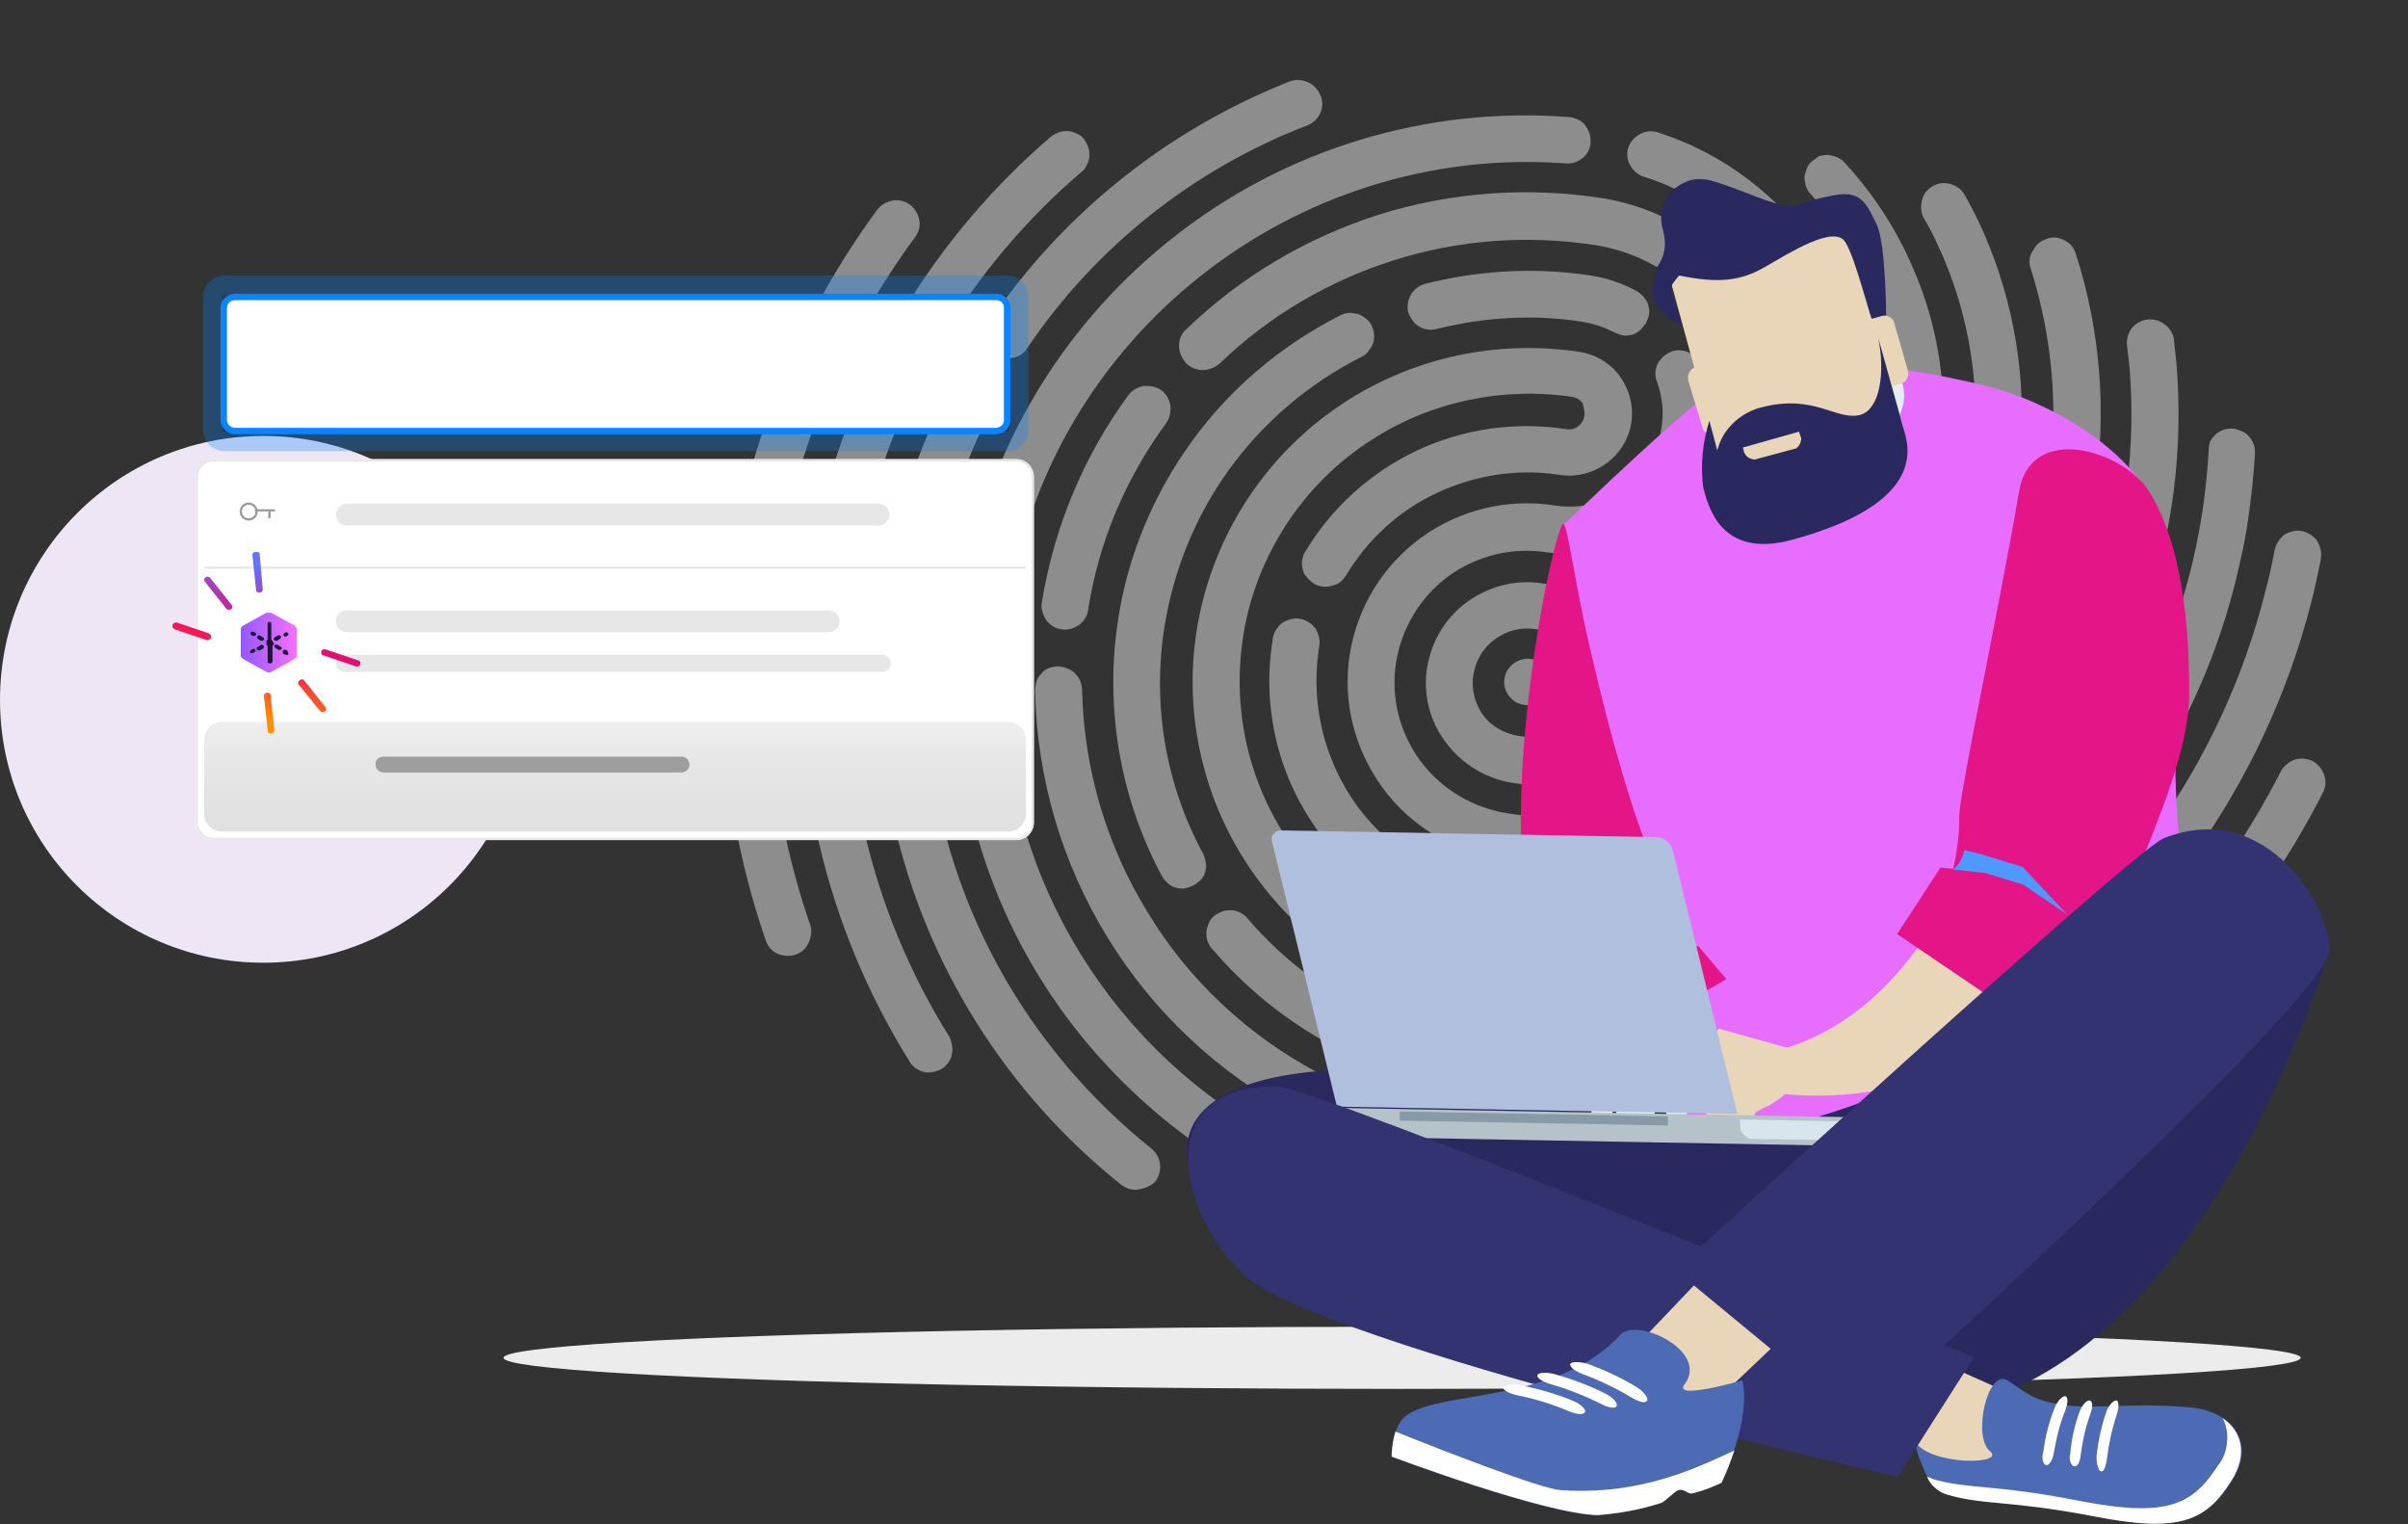 <svg xmlns="http://www.w3.org/2000/svg" xmlns:xlink="http://www.w3.org/1999/xlink" id="Layer_1" x="0" y="0" version="1.1" viewBox="0 0 395 250" style="enable-background:new 0 0 395 250" xml:space="preserve"><rect x="0" y="0" width="395" height="250" fill="#333333" stroke="none"/><style type="text/css">.st0{opacity:.5}.st1{fill:#e7e7e7}.st2{fill:#ececec}.st3{fill:#eee6f4}.st4,.st5{fill:#fff;stroke:#0a84ff;stroke-width:1.049}.st5{fill:none;stroke-width:3.195;stroke-opacity:.29}.st6{fill-rule:evenodd;clip-rule:evenodd;fill:#815bdf}.st7{fill:none;stroke:url(#SVGID_1_);stroke-width:2.503;stroke-linecap:round}.st8{fill:#fff}.st9{fill:none;stroke:#e7e7e7;stroke-width:.359}.st12{fill:#20133a}.st13,.st14{fill:none;stroke:#999;stroke-width:.359}.st14{stroke:#e7e7e7;stroke-linecap:round}.st16{fill:#9e9e9e}.st18{fill:#e76dff}.st19{fill:#e31587}.st20{fill:#ecb60d}.st21{fill:#c4d1e1}.st22{fill:#e4eef3}.st23{fill:#e9d6b8}.st24{fill:#4e99ff}.st25{fill:#292960}.st26{fill:#b6c2c9}.st27{fill:#d8e5ed}.st28{fill:#879ba6}.st29{fill:#b0bfde}.st30{fill:#4d6ab5}.st31{fill:#333372}</style><g class="st0"><path d="M189.5,193.8c0.6-0.8,0.9-1.8,0.8-2.8c-0.1-1-0.6-1.9-1.4-2.6c-17.5-14-29.8-33.4-34.7-55.2 c-4.9-21.8-2.2-44.6,7.7-64.6c0.2-0.5,0.4-0.9,0.4-1.5c0-0.5,0-1-0.2-1.5c-0.2-0.5-0.4-0.9-0.8-1.3c-0.3-0.4-0.7-0.7-1.2-0.9 c-0.5-0.2-1-0.4-1.5-0.4c-0.5,0-1,0-1.5,0.2c-0.5,0.2-0.9,0.4-1.3,0.8c-0.4,0.3-0.7,0.8-0.9,1.2c-10.6,21.6-13.6,46.1-8.3,69.6 c5.3,23.5,18.5,44.5,37.3,59.5c0.4,0.3,0.8,0.5,1.3,0.7c0.5,0.1,1,0.2,1.5,0.1c0.5-0.1,1-0.2,1.4-0.4 C188.7,194.5,189.1,194.2,189.5,193.8z" class="st1"/><path d="M162.2,52.9c-0.5,0.8-0.7,1.9-0.5,2.8c0.2,1,0.8,1.8,1.6,2.4c0.8,0.6,1.9,0.8,2.8,0.6c1-0.2,1.9-0.7,2.4-1.6 c11.2-16.6,27.3-29.4,46.1-36.6c0.9-0.4,1.6-1.1,2-2c0.4-0.9,0.4-1.9,0-2.9c-0.4-0.9-1.1-1.7-2-2.1c-0.9-0.4-1.9-0.5-2.9-0.2 C191.6,21.2,174.3,35,162.2,52.9z" class="st1"/><path d="M156.2,172.6c0.1-0.9-0.1-1.8-0.5-2.6c-13-20.8-18.7-45.4-16.1-69.7c0.1-1-0.2-2-0.8-2.8 c-0.6-0.8-1.6-1.3-2.6-1.4c-1-0.1-2,0.2-2.8,0.8c-0.8,0.6-1.3,1.6-1.4,2.6c-2.8,26.1,3.3,52.3,17.2,74.6c0.4,0.7,1,1.2,1.7,1.5 c0.7,0.3,1.5,0.4,2.3,0.2c0.8-0.2,1.5-0.5,2-1.1C155.8,174.1,156.1,173.4,156.2,172.6z" class="st1"/><path d="M137.2,89.9c0.5,0.1,1,0.1,1.5,0c0.5-0.1,1-0.3,1.4-0.5s0.8-0.6,1.1-1c0.3-0.4,0.5-0.9,0.6-1.4 c5.2-22.9,17.7-43.5,35.6-58.8c0.4-0.3,0.7-0.7,0.9-1.2c0.2-0.4,0.4-0.9,0.4-1.4c0-0.5,0-1-0.2-1.5s-0.4-0.9-0.7-1.3 c-0.3-0.4-0.7-0.7-1.2-0.9c-0.5-0.2-0.9-0.4-1.4-0.4s-1,0-1.5,0.2c-0.5,0.2-0.9,0.4-1.3,0.7c-19.1,16.4-32.5,38.4-38.1,62.9 c-0.1,0.5-0.1,1,0,1.5c0.1,0.5,0.3,1,0.5,1.4c0.3,0.4,0.6,0.8,1,1.1S136.7,89.8,137.2,89.9z" class="st1"/><path d="M132.9,151.7c-6.5-18.8-8.3-38.9-5.3-58.5c3-19.6,10.7-38.3,22.5-54.3c0.6-0.8,0.9-1.8,0.7-2.8 c-0.2-1-0.7-1.9-1.5-2.5c-0.8-0.6-1.9-0.9-2.9-0.7c-1,0.2-1.9,0.7-2.5,1.5c-12.5,17-20.7,36.8-23.9,57.6 c-3.2,20.9-1.3,42.2,5.6,62.2c0.3,1,1,1.8,1.9,2.2c0.9,0.4,2,0.5,2.9,0.2c1-0.3,1.8-1,2.2-1.9C133.1,153.7,133.2,152.6,132.9,151.7 z" class="st1"/><path d="M363.8,163.8c-17.8,19.5-40.7,33.7-66.1,41.1c-1,0.3-1.8,0.9-2.3,1.8c-0.5,0.9-0.6,1.9-0.3,2.9 c0.3,1,1,1.8,1.9,2.3c0.9,0.5,2,0.6,2.9,0.3c26.8-7.8,50.9-22.8,69.6-43.3c0.7-0.8,1-1.7,0.9-2.7c-0.1-1-0.5-1.9-1.3-2.6 c-0.7-0.7-1.7-1-2.7-1C365.4,162.6,364.5,163.1,363.8,163.8z" class="st1"/><path d="M348.9,56.6c0.1,1.1,0.3,2.3,0.4,3.4c1.1,13.1-0.5,26.3-5,38.7c-0.3,1-0.3,2,0.2,2.9c0.4,0.9,1.2,1.6,2.2,2 c1,0.3,2,0.3,2.9-0.1c0.9-0.4,1.6-1.2,2-2.2c4.8-13.4,6.6-27.7,5.4-41.9c-0.1-1.2-0.3-2.5-0.4-3.7c-0.1-1-0.7-1.9-1.5-2.5 c-0.8-0.6-1.8-0.9-2.8-0.8c-1,0.1-1.9,0.6-2.6,1.4C349.1,54.6,348.8,55.6,348.9,56.6z" class="st1"/><path d="M346.1,113.3c0.1-0.9,0-1.8-0.5-2.6c-0.5-0.8-1.2-1.4-2.1-1.6c-0.9-0.3-1.8-0.3-2.6,0.1c-0.8,0.3-1.5,1-2,1.8 c-7.8,14.6-19.5,26.9-33.8,35.4c-0.9,0.5-1.5,1.4-1.7,2.4s-0.1,2,0.5,2.9c0.5,0.9,1.4,1.5,2.4,1.7c1,0.2,2,0.1,2.9-0.4 c15.4-9.3,28.1-22.5,36.6-38.4C345.9,114.2,346,113.8,346.1,113.3z" class="st1"/><path d="M298.6,156.5c0.1-0.7,0-1.4-0.3-2.1c-0.2-0.5-0.5-0.9-0.8-1.2s-0.8-0.6-1.3-0.8c-0.5-0.2-1-0.3-1.5-0.3 c-0.5,0-1,0.1-1.5,0.3c-15,6.3-31.4,8.6-47.6,6.5c-1-0.1-2,0.1-2.8,0.8c-0.8,0.6-1.3,1.5-1.5,2.5c-0.1,1,0.1,2,0.8,2.8 c0.6,0.8,1.5,1.3,2.6,1.5c17.5,2.2,35.3-0.2,51.6-7c0.6-0.3,1.1-0.7,1.5-1.2C298.3,157.7,298.5,157.1,298.6,156.5z" class="st1"/><path d="M259.9,68.2c-0.1,0.7-0.5,1.3-1,1.7c-0.5,0.4-1.2,0.6-1.9,0.5c-8.4-1.3-16.9-0.1-24.6,3.5 c-7.6,3.6-14,9.4-18.3,16.6c-0.3,0.4-0.4,0.9-0.5,1.4c-0.1,0.5,0,1,0.1,1.5c0.1,0.5,0.3,0.9,0.7,1.3c0.3,0.4,0.7,0.7,1.1,1 c0.4,0.3,0.9,0.4,1.4,0.5c0.5,0.1,1,0,1.5-0.1c0.5-0.1,1-0.3,1.4-0.6c0.4-0.3,0.7-0.7,1-1.1c3.5-5.9,8.7-10.7,15-13.6 s13.2-4,20.1-2.9c2.7,0.4,5.4-0.3,7.6-1.9c2.2-1.6,3.7-4,4.1-6.7c0.4-2.7-0.3-5.4-1.9-7.6c-1.6-2.2-4-3.6-6.7-4 c-13.4-2-27,0.9-38.3,8.2c-11.3,7.3-19.5,18.5-23.1,31.5c-3.6,13-2.2,26.8,3.8,38.8c6,12,16.3,21.5,28.8,26.5 c0.9,0.4,2,0.3,2.9-0.1c0.9-0.4,1.6-1.1,2-2.1c0.4-0.9,0.4-2,0-2.9s-1.1-1.7-2-2.1c-10.8-4.3-19.6-12.5-24.8-22.8 c-5.2-10.4-6.3-22.2-3.3-33.4c3.1-11.1,10.1-20.8,19.9-27.1c9.7-6.3,21.5-8.8,33-7.1c0.7,0.1,1.3,0.5,1.7,1 C259.8,66.9,260,67.6,259.9,68.2z" class="st1"/><path d="M315.2,122.1c-8.8,9.3-19.8,16.3-31.9,20.5c-12.2,4.2-25.2,5.3-37.9,3.4c-9.1-1.4-17.2-6.3-22.7-13.7 c-5.4-7.4-7.7-16.6-6.4-25.6l0.1-0.7c0.2-1-0.1-2-0.6-2.9c-0.6-0.8-1.5-1.4-2.5-1.6c-1-0.2-2,0.1-2.9,0.6c-0.8,0.6-1.4,1.5-1.6,2.5 l-0.1,0.8c-1.7,11,1.1,22.3,7.8,31.3c6.6,9,16.6,15,27.7,16.7c14,2.1,28.2,0.8,41.5-3.7c13.3-4.6,25.4-12.3,35-22.5 c0.7-0.7,1.1-1.7,1-2.7c0-1-0.5-2-1.2-2.7c-0.7-0.7-1.7-1.1-2.8-1C316.9,120.9,315.9,121.4,315.2,122.1L315.2,122.1z" class="st1"/><path d="M333.1,44c3.6,11.3,4.6,23.3,3,35c-1.7,11.7-6,23-12.6,32.8c-0.5,0.8-0.7,1.9-0.5,2.8c0.2,1,0.8,1.8,1.6,2.4 c0.8,0.6,1.9,0.8,2.9,0.6c1-0.2,1.9-0.7,2.4-1.6c7.1-10.5,11.8-22.5,13.7-35.1c2-13.2,1-26.6-3.1-39.3c-0.3-1-1-1.8-1.9-2.2 c-0.9-0.5-2-0.6-2.9-0.2c-1,0.3-1.8,1-2.2,1.9C332.8,42,332.8,43.1,333.1,44L333.1,44z" class="st1"/><path d="M362.3,73.9c-0.3,5.4-1,10.7-2.1,15.9c-2.5,11.9-7.2,23.3-13.7,33.7c-0.3,0.4-0.5,0.9-0.6,1.4 c-0.1,0.5-0.1,1,0,1.5c0.1,0.5,0.3,1,0.6,1.4c0.3,0.4,0.7,0.8,1.1,1.1c0.4,0.3,0.9,0.5,1.4,0.5c0.5,0.1,1,0.1,1.5-0.1 s1-0.3,1.4-0.6s0.8-0.7,1-1.1c7-11.1,12-23.3,14.7-36.1c0.5-2.1,0.9-4.3,1.2-6.5c0.5-3.5,0.9-7.1,1.1-10.6c0-0.5,0-1-0.2-1.5 c-0.2-0.5-0.4-0.9-0.8-1.3c-0.3-0.4-0.7-0.7-1.2-0.9c-0.5-0.2-1-0.4-1.5-0.4c-0.5,0-1,0-1.5,0.2c-0.5,0.2-0.9,0.4-1.3,0.8 s-0.7,0.8-0.9,1.2C362.4,72.9,362.3,73.4,362.3,73.9z" class="st1"/><path d="M344.6,139c0.6-0.8,0.9-1.8,0.8-2.8c-0.1-1-0.6-1.9-1.4-2.5c-0.8-0.6-1.8-0.9-2.8-0.9c-1,0.1-1.9,0.5-2.6,1.3 c-13.1,15.8-30.5,27.5-50.1,33.5c-0.5,0.1-0.9,0.4-1.3,0.7s-0.7,0.7-0.9,1.2c-0.2,0.4-0.4,0.9-0.4,1.4c0,0.5,0,1,0.2,1.5 s0.4,0.9,0.7,1.3c0.3,0.4,0.7,0.7,1.2,0.9c0.4,0.2,0.9,0.4,1.4,0.4c0.5,0,1,0,1.5-0.2C311.9,168.5,330.6,156,344.6,139z" class="st1"/><path d="M280,175.2c0.1-0.4,0.1-0.8,0-1.2c-0.2-1-0.7-1.9-1.6-2.5c-0.8-0.6-1.9-0.8-2.9-0.6c-11.2,2-22.7,2.1-34,0.3 c-14.3-2.2-27.4-9.5-36.8-20.5c-0.3-0.4-0.7-0.7-1.2-1c-0.5-0.2-0.9-0.4-1.5-0.4s-1,0-1.5,0.2c-0.5,0.2-0.9,0.4-1.3,0.7 c-0.4,0.3-0.7,0.7-0.9,1.2c-0.2,0.5-0.4,1-0.4,1.5c0,0.5,0,1,0.2,1.5c0.2,0.5,0.4,0.9,0.8,1.3c10.6,12.4,25.3,20.6,41.5,23.1 c12.1,1.9,24.5,1.8,36.5-0.3c0.8-0.1,1.5-0.5,2.1-1.1S279.9,176,280,175.2z" class="st1"/><path d="M195.8,145.2c0.4-0.2,0.8-0.6,1.2-0.9c0.3-0.4,0.6-0.8,0.7-1.3c0.1-0.5,0.2-1,0.1-1.5c-0.1-0.5-0.2-1-0.4-1.4 c-6.2-11.4-8.4-24.4-6.4-37.2c1.5-9.4,5.1-18.3,10.7-26c5.6-7.7,13-14,21.5-18.3c0.5-0.2,0.9-0.5,1.2-0.9c0.3-0.4,0.6-0.8,0.8-1.3 c0.2-0.5,0.2-1,0.2-1.5s-0.2-1-0.4-1.5c-0.2-0.5-0.6-0.9-1-1.2c-0.4-0.3-0.9-0.6-1.3-0.7s-1-0.2-1.5-0.2c-0.5,0.1-1,0.2-1.5,0.5 c-9.6,4.9-17.9,11.9-24.2,20.6c-6.3,8.7-10.5,18.7-12.1,29.3c-2.2,14.4,0.3,29.1,7.2,42c0.2,0.4,0.6,0.8,1,1.2 c0.4,0.3,0.8,0.6,1.3,0.7c0.5,0.1,1,0.2,1.5,0.1C194.9,145.6,195.4,145.4,195.8,145.2z" class="st1"/><path d="M270,53c0.2-0.4,0.4-0.9,0.5-1.4c0.1-0.5,0-1-0.1-1.5c-0.1-0.5-0.4-0.9-0.7-1.3c-0.3-0.4-0.7-0.7-1.1-1 c-2.4-1.3-5-2.2-7.6-2.6c-9.1-1.4-18.4-0.9-27.4,1.4c-0.9,0.3-1.7,0.9-2.2,1.8c-0.5,0.9-0.6,1.9-0.4,2.8c0.3,0.9,0.9,1.8,1.7,2.3 c0.8,0.5,1.8,0.7,2.8,0.5c7.9-2,16.2-2.5,24.2-1.2c1.8,0.3,3.5,0.9,5.1,1.7c0.4,0.2,0.9,0.4,1.4,0.5c0.5,0.1,1,0,1.5-0.1 c0.5-0.1,0.9-0.4,1.3-0.7C269.4,53.8,269.7,53.4,270,53z" class="st1"/><path d="M315.6,35.8c0.7,1.2,1.4,2.5,2,3.8c5.7,11.9,7.7,25.3,5.7,38.3c-2.1,13.4-8.3,25.9-17.7,35.7 c-9.4,9.8-21.6,16.5-35,19.3c-7.7,1.5-15.6,1.7-23.3,0.5c-5.7-0.9-10.9-4-14.3-8.6c-3.4-4.6-4.9-10.4-4-16.1 c0.9-5.7,4-10.8,8.6-14.2c4.7-3.4,10.5-4.8,16.2-3.9c4,0.6,8,0.2,11.8-1.3s7-3.8,9.6-6.9c2.5-3.1,4.2-6.8,4.9-10.7 c0.7-3.9,0.3-8-1.1-11.7c-0.4-1-1.1-1.7-2-2.2c-0.9-0.4-2-0.5-2.9-0.1c-1,0.4-1.7,1.1-2.2,2c-0.4,0.9-0.5,2-0.1,2.9 c0.9,2.5,1.2,5.2,0.7,7.8c-0.4,2.6-1.6,5.1-3.3,7.1c-1.7,2.1-3.9,3.6-6.4,4.6c-2.5,1-5.2,1.2-7.8,0.8c-7.7-1.2-15.6,0.7-21.9,5.3 c-6.3,4.6-10.5,11.5-11.7,19.2c-1.2,7.7,0.8,15.5,5.4,21.8c4.6,6.3,11.6,10.5,19.3,11.6c3.7,0.6,7.5,0.9,11.3,0.9 c12.5,0,24.9-3.2,35.8-9.2c11-6,20.2-14.7,26.9-25.2c6.7-10.5,10.6-22.6,11.4-35c0.8-12.4-1.7-24.9-7-36.1 c-0.7-1.4-1.4-2.8-2.2-4.2c-0.5-0.9-1.3-1.5-2.3-1.8c-1-0.3-2-0.2-2.9,0.3s-1.6,1.3-1.8,2.3C315,33.9,315.1,35,315.6,35.8 L315.6,35.8z" class="st1"/><path d="M298.5,42.2c-6.1-9.7-15.6-17-26.6-20.5c-1-0.3-2-0.2-2.9,0.3c-0.9,0.5-1.6,1.3-1.9,2.2c-0.3,1-0.2,2,0.3,2.9 c0.5,0.9,1.3,1.6,2.3,1.9c9.8,3.1,18.2,9.8,23.3,18.7c5.1,8.9,6.7,19.4,4.3,29.4c-2.3,10-8.4,18.7-16.9,24.5 c-8.6,5.7-19,8.1-29.2,6.5c-1-0.2-2,0.1-2.9,0.7c-0.8,0.6-1.4,1.5-1.5,2.5c-0.2,1,0.1,2,0.7,2.8c0.6,0.8,1.5,1.4,2.5,1.5 c9.2,1.4,18.7,0.2,27.2-3.6c8.5-3.8,15.8-9.9,20.9-17.6c5.1-7.7,7.9-16.8,8-26.1C306.1,59.1,303.5,50,298.5,42.2z" class="st1"/><path d="M192.4,39c-12.7,10-22.6,23.1-28.7,38c-6.1,14.9-8.1,31.2-6,47.2c0.1,1,0.7,1.9,1.5,2.5 c0.8,0.6,1.8,0.9,2.8,0.8c1-0.1,1.9-0.7,2.5-1.5c0.6-0.8,0.9-1.8,0.8-2.8c-1.1-8-1-16.2,0.2-24.2c6.7-43.8,46.8-75.5,91.3-72.2 c1,0.1,1.9-0.2,2.7-0.8c0.8-0.6,1.3-1.5,1.4-2.4c0-0.1,0-0.2,0-0.3c0-0.5,0-1-0.2-1.5c-0.2-0.5-0.4-0.9-0.7-1.3 c-0.3-0.4-0.7-0.7-1.2-0.9c-0.5-0.2-0.9-0.4-1.4-0.4C234.1,17.4,210.8,24.4,192.4,39z" class="st1"/><path d="M234,199.7c0-0.1,0-0.2,0-0.3c0.1-1-0.1-1.9-0.6-2.7c-0.5-0.8-1.4-1.4-2.3-1.6c-14.8-3.5-28.4-10.8-39.5-21.1 c-11.1-10.4-19.2-23.5-23.5-38c-0.1-0.5-0.4-1-0.7-1.4c-0.3-0.4-0.7-0.7-1.2-1c-0.5-0.3-0.9-0.4-1.5-0.5c-0.5-0.1-1,0-1.5,0.1 c-0.5,0.1-1,0.4-1.4,0.7c-0.4,0.3-0.7,0.7-1,1.2c-0.2,0.5-0.4,1-0.4,1.5s0,1,0.2,1.5c4.7,15.8,13.5,30,25.6,41.3 c12,11.3,26.9,19.2,43,23c0.5,0.1,1,0.1,1.5,0c0.5-0.1,1-0.3,1.4-0.5c0.4-0.3,0.8-0.6,1.1-1C233.7,200.6,233.9,200.2,234,199.7z" class="st1"/><path d="M321.3,188.2c0.1-0.7,0-1.4-0.3-2c-0.3-0.6-0.7-1.2-1.3-1.6c-0.6-0.4-1.2-0.7-1.9-0.7c-0.7-0.1-1.4,0.1-2,0.4 c-22,10.9-46.6,15.4-71.1,13c-1-0.1-2,0.2-2.8,0.8c-0.8,0.6-1.3,1.6-1.4,2.6c-0.1,1,0.2,2,0.9,2.8c0.6,0.8,1.6,1.3,2.6,1.4 c25.9,2.6,52-2.2,75.2-13.8c0.6-0.3,1-0.7,1.4-1.2C320.9,189.4,321.2,188.8,321.3,188.2z" class="st1"/><path d="M374.2,126.4c-10.7,21-26.8,38.7-46.8,51.2c-0.5,0.2-0.9,0.6-1.2,1c-0.3,0.4-0.6,0.9-0.7,1.4 c-0.1,0.5-0.2,1-0.1,1.6c0.1,0.5,0.3,1,0.6,1.5c0.3,0.4,0.7,0.8,1.1,1.1c0.4,0.3,0.9,0.5,1.5,0.6c0.5,0.1,1.1,0.1,1.6,0 c0.5-0.1,1-0.3,1.4-0.7c21.1-13.3,38.2-32,49.5-54.2c0.4-0.9,0.5-1.9,0.1-2.9c-0.3-0.9-1-1.7-1.9-2.2c-0.9-0.4-1.9-0.5-2.9-0.2 C375.5,124.9,374.7,125.6,374.2,126.4z" class="st1"/><path d="M297.3,26.4c-0.4,0.3-0.7,0.7-0.9,1.2c-0.2,0.5-0.3,0.9-0.4,1.4c0,0.5,0.1,1,0.2,1.5c0.2,0.5,0.4,0.9,0.8,1.3 c4.1,4.5,7.5,9.7,9.9,15.3c2.9,6.8,4.4,14.1,4.3,21.5c0,1,0.3,1.9,1,2.6c0.7,0.7,1.6,1.2,2.5,1.3c1,0.1,1.9-0.2,2.7-0.8 c0.8-0.6,1.3-1.5,1.4-2.4c0-0.2,0-0.4,0-0.5c0.1-8.4-1.5-16.8-4.9-24.6c-2.7-6.4-6.5-12.3-11.3-17.5c-0.3-0.4-0.8-0.7-1.2-0.9 c-0.5-0.2-1-0.3-1.5-0.4c-0.5,0-1,0.1-1.5,0.2C298.1,25.8,297.7,26.1,297.3,26.4z" class="st1"/><path d="M241.7,110.6c0.4-2.3,1.6-4.4,3.6-5.8c1.9-1.4,4.3-2,6.7-1.6c6.6,1,13.4,0.2,19.5-2.4c0.9-0.4,1.6-1.2,2-2.1 c0.4-0.9,0.3-2-0.1-2.9c-0.4-0.9-1.1-1.6-2.1-2c-0.9-0.4-2-0.4-2.9,0c-4.8,2-10.1,2.7-15.3,1.9c-4.4-0.7-8.8,0.4-12.4,3 c-3.6,2.6-5.9,6.5-6.6,10.8c-0.7,4.3,0.4,8.8,3.1,12.3c2.6,3.5,6.5,5.9,10.9,6.6c15.1,2.3,30.4-1,43.1-9.4s21.9-21,25.7-35.6 l0.1-0.4c0.1-0.5,0.1-1,0-1.5c-0.1-0.5-0.3-1-0.6-1.4c-0.3-0.4-0.6-0.8-1.1-1.1c-0.4-0.3-0.9-0.5-1.4-0.6c-0.5-0.1-1-0.1-1.5,0 c-0.5,0.1-1,0.3-1.4,0.6s-0.8,0.6-1.1,1c-0.3,0.4-0.5,0.9-0.6,1.4c-3.3,12.8-11.3,24-22.4,31.2c-11.1,7.3-24.6,10.2-37.8,8.1 c-2.4-0.4-4.5-1.6-5.9-3.5C241.9,115.3,241.3,112.9,241.7,110.6z" class="st1"/><path d="M278.2,86.7c-0.3,0.4-0.6,0.8-0.8,1.3c-0.2,0.5-0.2,1-0.2,1.5c0,0.5,0.1,1,0.4,1.4s0.5,0.9,0.9,1.2 c0.4,0.3,0.8,0.6,1.3,0.8c0.5,0.2,1,0.2,1.5,0.2c0.5,0,1-0.1,1.5-0.4s0.9-0.5,1.2-0.9c4.4-4.8,7.3-10.6,8.6-17 c1.3-6.3,0.8-12.9-1.4-18.9c-2.2-6.1-6-11.5-11-15.6s-11-6.8-17.4-7.8c-12.3-1.9-24.8-1-36.6,2.7C214.3,39,203.5,45.4,194.6,54 c-0.4,0.3-0.7,0.8-0.9,1.2c-0.2,0.5-0.3,1-0.3,1.5c0,0.5,0.1,1,0.3,1.5c0.2,0.5,0.5,0.9,0.8,1.3c0.4,0.4,0.8,0.7,1.3,0.9 c0.5,0.2,1,0.3,1.5,0.3c0.5,0,1-0.1,1.5-0.3c0.5-0.2,0.9-0.5,1.3-0.8c8.1-7.8,17.8-13.5,28.5-16.9c10.7-3.4,22-4.2,33.1-2.5 c5,0.8,9.8,2.9,13.7,6.1c3.9,3.2,6.9,7.5,8.6,12.2c1.7,4.8,2.1,9.9,1.1,14.9C284,78.3,281.6,82.9,278.2,86.7z" class="st1"/><path d="M191.3,69.4c0.3-0.4,0.5-0.9,0.6-1.4c0.1-0.5,0.1-1,0.1-1.5c-0.1-0.5-0.3-1-0.5-1.4c-0.3-0.4-0.6-0.8-1-1.1 c-0.4-0.3-0.9-0.5-1.4-0.6c-0.5-0.1-1-0.1-1.5-0.1c-0.5,0.1-1,0.3-1.4,0.5c-0.4,0.3-0.8,0.6-1.1,1c-7.4,10.1-12.2,21.7-14.2,34l0,0 c-0.1,0.5-0.1,1,0.1,1.5c0.1,0.5,0.3,0.9,0.6,1.4c0.6,0.8,1.5,1.4,2.5,1.5c1,0.2,2-0.1,2.9-0.7c0.8-0.6,1.4-1.5,1.5-2.5 C180.2,89,184.6,78.5,191.3,69.4z" class="st1"/><path d="M169.8,113.4c0.3,14.3,4.4,28.2,11.9,40.4c7.5,12.2,18.1,22.2,30.8,28.9c0.9,0.5,2,0.6,2.9,0.3 c1-0.3,1.8-1,2.3-1.9c0.2-0.4,0.4-0.8,0.4-1.2c0.1-0.8,0-1.6-0.4-2.3c-0.4-0.7-0.9-1.3-1.6-1.7c-11.4-6.1-21.1-15.1-27.8-26.2 c-6.8-11-10.5-23.6-10.8-36.5c0-0.5-0.1-1-0.3-1.5c-0.2-0.5-0.5-0.9-0.9-1.3c-0.4-0.4-0.8-0.6-1.3-0.8c-0.5-0.2-1-0.3-1.5-0.3 c-0.5,0-1,0.1-1.5,0.3c-0.5,0.2-0.9,0.5-1.2,0.9c-0.4,0.4-0.6,0.8-0.8,1.3C169.9,112.4,169.8,112.9,169.8,113.4L169.8,113.4z" class="st1"/><path d="M373.1,90.3c-0.4,2.2-0.9,4.5-1.5,6.7c-7.1,28.3-24.6,52.8-49.1,68.9c-24.4,16.1-54.1,22.5-83,17.9 c-3.9-0.6-7.7-1.5-11.5-2.7c-0.5-0.2-1-0.2-1.5-0.2c-0.5,0-1,0.2-1.5,0.4c-0.5,0.2-0.9,0.5-1.2,0.9c-0.3,0.4-0.6,0.8-0.7,1.3 s-0.2,1-0.2,1.5c0,0.5,0.2,1,0.4,1.5c0.2,0.5,0.6,0.9,1,1.2c0.4,0.3,0.9,0.6,1.4,0.7c4.1,1.3,8.4,2.3,12.7,3 c30.8,4.7,62.3-2.2,88.3-19.3c26-17.1,44.7-43.2,52.4-73.2c0.6-2.3,1.1-4.7,1.6-7.1l0-0.2c0.2-1-0.1-2-0.6-2.9 c-0.6-0.8-1.5-1.4-2.5-1.6c-1-0.2-2,0.1-2.9,0.6C373.9,88.4,373.3,89.3,373.1,90.3L373.1,90.3z" class="st1"/></g><ellipse cx="230" cy="222.7" class="st2" rx="147.4" ry="5.1"/><path d="M43.2,157.9c23.8,0,43.2-19.3,43.2-43.2c0-23.8-19.3-43.2-43.2-43.2S0,90.9,0,114.8	C0,138.6,19.3,157.9,43.2,157.9z" class="st3"/><path d="M163.4,48.7H38.6c-1.1,0-1.9,0.8-1.9,1.8v18.4c0,1,0.9,1.8,1.9,1.8h124.7c1.1,0,1.9-0.8,1.9-1.8V50.5	C165.3,49.5,164.4,48.7,163.4,48.7z" class="st4"/><path d="M165.2,46.8H36.8c-1.1,0-1.9,0.9-1.9,1.9v21.8c0,1.1,0.9,1.9,1.9,1.9h128.4c1.1,0,1.9-0.9,1.9-1.9V48.8	C167.1,47.7,166.3,46.8,165.2,46.8z" class="st5"/><g><path d="M-186.9-131.1c0-0.2,0-0.5-0.1-0.7c0-0.3-0.1-0.6-0.2-0.9c-0.1-0.6-0.3-1.3-0.5-1.9c-0.1-0.4-0.2-0.7-0.4-1.1 c-0.1-0.2-0.1-0.3-0.2-0.5c0-0.1-0.1-0.1-0.2-0.2c-0.1-0.1-0.2-0.2-0.3-0.2c-0.1,0-0.1,0-0.2,0c-0.1,0-0.2,0-0.2,0.1 c-0.1,0-0.1,0-0.2,0.1c-0.1,0.1-0.2,0.1-0.3,0.2c-0.2,0.2-0.4,0.4-0.7,0.6c-0.5,0.5-1.1,1.1-1.6,1.8c-0.3,0.4-0.6,0.8-0.9,1.1 c-0.1,0.2-0.2,0.3-0.3,0.5c0,0.1-0.1,0.2-0.1,0.2c0,0.1,0,0.1,0,0.2c0,0.1,0,0.1,0,0.2c0,0.1,0.1,0.2,0.2,0.2c0,0,0.1,0.1,0.2,0.1 c0.1,0,0.1,0,0.2,0c0.1,0,0.1,0,0.2,0l0.1-0.1c0.3-0.1,0.6-0.2,0.9-0.3c0.3-0.1,0.5-0.1,0.8-0.1c0.4,0,0.8,0.1,1.2,0.3 c0.6,0.3,1.1,0.6,1.6,1c0,0,0.1,0.1,0.1,0.1c0.1,0,0.1,0,0.2,0c0.1,0,0.2,0,0.3-0.1c0.1,0,0.1-0.1,0.2-0.2c0.1-0.1,0.1-0.2,0.1-0.3 c0,0,0-0.1,0-0.1C-186.9-130.9-186.9-131-186.9-131.1L-186.9-131.1z" class="st6"/><linearGradient id="SVGID_1_" x1="-303.466" x2="-291.37" y1="342.987" y2="409.815" gradientTransform="matrix(1 0 0 -1 0 252)" gradientUnits="userSpaceOnUse"><stop offset="0" style="stop-color:#ff9100"/><stop offset=".52" style="stop-color:#f10366"/><stop offset="1" style="stop-color:#6173ff"/></linearGradient><path d="M-402.5-131.4c17.7,16.4,40.2,29,95.1,31.8c89.9,4.5,116-25,117.5-31.8" class="st7"/></g><g><path d="M32.1,78.2c0-1.6,1.3-2.9,2.9-2.9h131.7c1.6,0,2.9,1.3,2.9,2.9v56.7c0,1.6-1.3,2.9-2.9,2.9H35 c-1.6,0-2.9-1.3-2.9-2.9V78.2z" class="st8"/><path d="M32.3,78.2c0-1.5,1.2-2.7,2.7-2.7h131.7c1.5,0,2.7,1.2,2.7,2.7v56.7c0,1.5-1.2,2.7-2.7,2.7H35 c-1.5,0-2.7-1.2-2.7-2.7V78.2z" class="st9"/></g><g><defs><rect id="SVGID_00000121997746066602874670000015826403958330845614_" width="10.3" height="10.3" x="39.3" y="100.5"/></defs><clipPath id="SVGID_00000075855795644359403220000004826286460218327447_"><use xlink:href="#SVGID_00000121997746066602874670000015826403958330845614_" style="overflow:visible"/></clipPath><g style="clip-path:url(#SVGID_00000075855795644359403220000004826286460218327447_)"><linearGradient id="SVGID_00000119103129327759142350000007745477233190465720_" x1="39.326" x2="48.722" y1="146.552" y2="146.552" gradientTransform="matrix(1 0 0 -1 0 252)" gradientUnits="userSpaceOnUse"><stop offset="0" style="stop-color:#9059ff"/><stop offset="1" style="stop-color:#f770ff"/></linearGradient><path style="fill:url(#SVGID_00000119103129327759142350000007745477233190465720_)" d="M48.3,102.6l-3.8-2.1 c-0.1-0.1-0.3-0.1-0.4-0.1c-0.2,0-0.3,0-0.4,0.1l-3.8,2.1c-0.1,0.1-0.3,0.2-0.3,0.3c-0.1,0.1-0.1,0.3-0.1,0.4v4.1 c0,0.2,0,0.3,0.1,0.4c0.1,0.1,0.2,0.2,0.3,0.3l3.8,2.1c0.1,0.1,0.3,0.1,0.4,0.1c0.2,0,0.3,0,0.4-0.1l3.8-2.1 c0.1-0.1,0.3-0.2,0.3-0.3c0.1-0.1,0.1-0.3,0.1-0.4v-4.1c0-0.2,0-0.3-0.1-0.4C48.5,102.8,48.4,102.7,48.3,102.6z"/><path d="M41.4,106.5l-0.2,0.1c0,0-0.1,0.1-0.1,0.1c0,0-0.1,0.1-0.1,0.1c0,0,0,0.1,0,0.1c0,0,0,0.1,0,0.1 c0,0.1,0.1,0.1,0.1,0.1c0.1,0,0.1,0,0.2,0c0.1,0,0.1,0,0.2,0l0.2-0.1c0,0,0.1-0.1,0.1-0.1c0,0,0.1-0.1,0.1-0.1c0,0,0-0.1,0-0.1 c0,0,0-0.1,0-0.1c0,0-0.1-0.1-0.1-0.1c0,0-0.1-0.1-0.1-0.1c0,0-0.1,0-0.1,0C41.5,106.5,41.4,106.5,41.4,106.5z M42.8,105.8 l-0.5,0.3c0,0-0.1,0.1-0.1,0.1c0,0-0.1,0.1-0.1,0.1c0,0,0,0.1,0,0.1c0,0,0,0.1,0,0.1c0,0.1,0.1,0.1,0.1,0.1c0.1,0,0.1,0,0.2,0.1 c0.1,0,0.1,0,0.2,0l0.5-0.3c0,0,0.1-0.1,0.1-0.1c0,0,0.1-0.1,0.1-0.1c0,0,0-0.1,0-0.1c0,0,0-0.1,0-0.1c0,0-0.1-0.1-0.1-0.1 s-0.1-0.1-0.1-0.1c0,0-0.1,0-0.1,0C42.9,105.7,42.8,105.7,42.8,105.8z M44.7,105.1C44.6,105.1,44.6,105.1,44.7,105.1 c-0.1-0.1-0.1-0.1-0.2-0.2v-2.6c0,0,0-0.1,0-0.1c0,0,0-0.1-0.1-0.1c0,0-0.1-0.1-0.1-0.1c0,0-0.1,0-0.1,0c0,0-0.1,0-0.1,0 c0,0-0.1,0-0.1,0.1c0,0-0.1,0.1-0.1,0.1c0,0,0,0.1,0,0.1v2.6c0,0-0.1,0-0.1,0.1c0,0-0.1,0.1-0.1,0.1c0,0,0,0.1,0,0.1 c0,0.1,0,0.1,0,0.2c0,0,0,0.1,0,0.2c0,0.1,0,0.1,0,0.1c0,0,0,0.1,0.1,0.1c0,0,0.1,0,0.1,0.1v2.6c0,0.1,0,0.2,0.1,0.2 c0.1,0.1,0.2,0.1,0.3,0.1c0.1,0,0.2,0,0.3-0.1c0.1-0.1,0.1-0.2,0.1-0.2v-2.6c0,0,0.1,0,0.1-0.1c0,0,0.1-0.1,0.1-0.1 c0,0,0-0.1,0-0.1c0-0.1,0-0.1,0-0.2C44.7,105.3,44.7,105.2,44.7,105.1z M45.6,104.2l-0.5,0.3c0,0-0.1,0.1-0.1,0.1 c0,0-0.1,0.1-0.1,0.1c0,0,0,0.1,0,0.1c0,0,0,0.1,0,0.1c0,0.1,0.1,0.1,0.1,0.1c0.1,0,0.1,0,0.2,0.1c0.1,0,0.1,0,0.2,0l0.5-0.3 c0,0,0.1-0.1,0.1-0.1c0,0,0-0.1,0.1-0.1c0,0,0-0.1,0-0.1c0,0,0-0.1,0-0.1c0,0-0.1-0.1-0.1-0.1c0,0-0.1-0.1-0.1-0.1 c0,0-0.1,0-0.1,0C45.7,104.2,45.6,104.2,45.6,104.2z M46.7,104.4c0.1,0,0.1,0,0.2,0l0.2-0.1c0,0,0.1-0.1,0.1-0.1 c0,0,0.1-0.1,0.1-0.1c0,0,0-0.1,0-0.1c0,0,0-0.1,0-0.1c0,0-0.1-0.1-0.1-0.1c0,0-0.1,0-0.1-0.1c0,0-0.1,0-0.1,0c0,0-0.1,0-0.1,0 l-0.2,0.1c0,0-0.1,0.1-0.1,0.1c0,0-0.1,0.1-0.1,0.1c0,0,0,0.1,0,0.1c0,0,0,0.1,0,0.1c0,0.1,0.1,0.1,0.1,0.1 C46.6,104.4,46.6,104.4,46.7,104.4z M47.1,106.7l-0.2-0.1c-0.1,0-0.2-0.1-0.3,0c-0.1,0-0.2,0.1-0.2,0.2c0,0.1-0.1,0.2,0,0.3 c0,0.1,0.1,0.2,0.2,0.2l0.2,0.1c0.1,0,0.1,0,0.2,0c0.1,0,0.1,0,0.2,0s0.1-0.1,0.1-0.1c0,0,0-0.1,0-0.1c0,0,0-0.1,0-0.1 c0,0,0-0.1-0.1-0.1C47.2,106.7,47.1,106.7,47.1,106.7z M45.9,106l-0.5-0.3c0,0-0.1,0-0.1,0c0,0-0.1,0-0.1,0s-0.1,0-0.1,0.1 c0,0-0.1,0.1-0.1,0.1c0,0,0,0.1,0,0.1s0,0.1,0,0.1c0,0,0,0.1,0.1,0.1c0,0,0.1,0.1,0.1,0.1l0.5,0.3c0.1,0,0.1,0,0.2,0 c0.1,0,0.1,0,0.2-0.1c0.1,0,0.1-0.1,0.1-0.1c0,0,0-0.1,0-0.1c0,0,0-0.1,0-0.1s0-0.1-0.1-0.1C46,106.1,46,106,45.9,106z M42.3,104.8l0.5,0.3c0.1,0,0.1,0,0.2,0c0.1,0,0.1,0,0.2-0.1s0.1-0.1,0.1-0.1c0,0,0-0.1,0-0.1c0,0,0-0.1,0-0.1c0,0,0-0.1-0.1-0.1 c0,0-0.1-0.1-0.1-0.1l-0.5-0.3c0,0-0.1,0-0.1,0c0,0-0.1,0-0.1,0c0,0-0.1,0-0.1,0.1c0,0-0.1,0.1-0.1,0.1c0,0.1-0.1,0.2,0,0.3 C42.2,104.7,42.2,104.8,42.3,104.8z M41.7,103.7l-0.2-0.1c0,0-0.1,0-0.1,0c0,0-0.1,0-0.1,0c0,0-0.1,0-0.1,0.1c0,0-0.1,0.1-0.1,0.1 c0,0,0,0.1,0,0.1c0,0,0,0.1,0,0.1c0,0,0,0.1,0.1,0.1c0,0,0.1,0.1,0.1,0.1l0.2,0.1c0.1,0,0.1,0,0.2,0c0.1,0,0.1,0,0.2-0.1 c0.1,0,0.1-0.1,0.1-0.1c0,0,0-0.1,0-0.1c0,0,0-0.1,0-0.1c0,0,0-0.1-0.1-0.1C41.8,103.8,41.8,103.8,41.7,103.7z" class="st12"/></g></g><circle cx="40.8" cy="83.9" r="1.3" class="st13"/><line x1="45.1" x2="41.8" y1="83.7" y2="83.7" class="st13"/><line x1="44.2" x2="44.2" y1="83.9" y2="85" class="st13"/><line x1="33.7" x2="168.1" y1="93.1" y2="93.1" class="st14"/><linearGradient id="SVGID_00000137848159039595766120000008750055766895004606_" x1="100.868" x2="100.868" y1="133.579" y2="115.61" gradientTransform="matrix(1 0 0 -1 0 252)" gradientUnits="userSpaceOnUse"><stop offset="0" style="stop-color:#ececec;stop-opacity:.9"/><stop offset="1" style="stop-color:#ccc;stop-opacity:.6"/></linearGradient><path style="fill:url(#SVGID_00000137848159039595766120000008750055766895004606_)" d="M36.4,118.4h129c1.6,0,2.9,1.3,2.9,2.9	v12.2c0,1.6-1.3,2.9-2.9,2.9h-129c-1.6,0-2.9-1.3-2.9-2.9v-12.2C33.5,119.7,34.8,118.4,36.4,118.4z"/><path d="M62.9,124.1h48.9c0.7,0,1.3,0.6,1.3,1.3v0c0,0.7-0.6,1.3-1.3,1.3H62.9c-0.7,0-1.3-0.6-1.3-1.3v0	C61.5,124.7,62.1,124.1,62.9,124.1z" class="st16"/><path d="M56.9,82.6h87.2c1,0,1.8,0.8,1.8,1.8v0c0,1-0.8,1.8-1.8,1.8H56.9c-1,0-1.8-0.8-1.8-1.8v0	C55.1,83.5,55.9,82.6,56.9,82.6z" class="st1"/><path d="M56.9,100.1h79c1,0,1.8,0.8,1.8,1.8v0c0,1-0.8,1.8-1.8,1.8h-79c-1,0-1.8-0.8-1.8-1.8v0	C55.1,100.9,55.9,100.1,56.9,100.1z" class="st1"/><path d="M56.5,107.4h88.2c0.8,0,1.4,0.6,1.4,1.4v0c0,0.8-0.6,1.4-1.4,1.4H56.5c-0.8,0-1.4-0.6-1.4-1.4v0	C55.1,108.1,55.7,107.4,56.5,107.4z" class="st1"/><linearGradient id="SVGID_00000038372821263499301490000009493681941071132604_" x1="40.171" x2="47.171" y1="134.812" y2="157.655" gradientTransform="matrix(1 0 0 -1 0 252)" gradientUnits="userSpaceOnUse"><stop offset="0" style="stop-color:#ff9100"/><stop offset=".52" style="stop-color:#f10366"/><stop offset="1" style="stop-color:#6173ff"/></linearGradient><path style="fill:url(#SVGID_00000038372821263499301490000009493681941071132604_)" d="M49.1,111.6c-0.1,0.1-0.2,0.2-0.2,0.3	c0,0.1,0,0.3,0.1,0.4l0,0l3.5,4.3c0.1,0.1,0.2,0.2,0.4,0.2c0.1,0,0.3,0,0.4-0.1c0.1-0.1,0.2-0.2,0.2-0.3c0-0.1,0-0.3-0.1-0.4l0,0	l-3.5-4.4c-0.1-0.1-0.2-0.2-0.4-0.2C49.4,111.4,49.2,111.5,49.1,111.6z M52.7,106.8c0,0.1,0,0.3,0,0.4c0.1,0.1,0.1,0.2,0.3,0.3	l0.1,0l5.3,1.8c0.1,0,0.3,0,0.4,0c0.1-0.1,0.2-0.2,0.3-0.3c0-0.1,0-0.3,0-0.4c-0.1-0.1-0.1-0.2-0.3-0.3l-0.1,0l-5.3-1.8	c-0.1,0-0.3,0-0.4,0C52.9,106.5,52.8,106.7,52.7,106.8z M43.8,113.6c-0.1,0-0.3,0.1-0.4,0.2c-0.1,0.1-0.1,0.3-0.1,0.4l0.6,5.6l0,0.1	c0,0.1,0.1,0.3,0.2,0.3c0.1,0.1,0.2,0.1,0.4,0.1c0.1,0,0.3-0.1,0.4-0.2c0.1-0.1,0.1-0.3,0.1-0.4l-0.6-5.6l0-0.1	c0-0.1-0.1-0.3-0.2-0.3C44.1,113.6,43.9,113.6,43.8,113.6z M28.3,102.5c0,0.1,0,0.3,0,0.4c0.1,0.1,0.2,0.2,0.3,0.3l0,0l5.3,1.8	c0.1,0,0.1,0,0.2,0c0.1,0,0.1,0,0.2-0.1c0.1,0,0.1-0.1,0.2-0.1c0-0.1,0.1-0.1,0.1-0.2c0-0.1,0-0.3,0-0.4c-0.1-0.1-0.2-0.2-0.3-0.3	l0,0l-5.3-1.8c-0.1,0-0.1,0-0.2,0c-0.1,0-0.1,0-0.2,0.1c-0.1,0-0.1,0.1-0.2,0.1C28.4,102.3,28.3,102.4,28.3,102.5z M41.9,90.5	c-0.1,0-0.3,0.1-0.4,0.2c-0.1,0.1-0.1,0.3-0.1,0.4l0.6,5.6l0,0.1c0,0.1,0.1,0.3,0.2,0.3c0.1,0.1,0.2,0.1,0.4,0.1	c0.1,0,0.3-0.1,0.4-0.2c0.1-0.1,0.1-0.3,0.1-0.4L42.6,91l0-0.1c0-0.1-0.1-0.3-0.2-0.3C42.2,90.5,42.1,90.5,41.9,90.5L41.9,90.5z M33.7,94.7c-0.1,0.1-0.2,0.2-0.2,0.3c0,0.1,0,0.3,0.1,0.4l0,0l3.5,4.4c0.1,0.1,0.2,0.2,0.4,0.2c0.1,0,0.3,0,0.4-0.1	s0.2-0.2,0.2-0.3c0-0.1,0-0.3-0.1-0.4l0,0l-3.5-4.4c-0.1-0.1-0.2-0.2-0.4-0.2C34,94.5,33.9,94.6,33.7,94.7L33.7,94.7z"/><path d="M326.2,63.4c9.1,2.3,25.7,10.4,29.2,24.2c5.2,20.8-5.2,51.3,11.4,81.2c5.3,9.5-91.6,22.3-91.6,22.3L256.5,86.1	c0,0,23.4-22.8,28.1-24.4C294.4,58.6,308.1,58.9,326.2,63.4z" class="st18"/><path d="M256.2,86.1c-3.4,8.4-11.9,58.3-2.3,70.1c1.1,1.4-4.9,3.5-3.9,9.7c0.2,1,2,6,2,6l7.8,2l23.4-13.3l-4.6-5.4	h-2.1c-0.6-0.5-1-1.2-1.2-1.9c-0.3-0.7-0.3-1.5-0.2-2.3c0.5-2.3-5.4-6-14.3-44.8C258.1,94.9,257,84.3,256.2,86.1z" class="st19"/><path d="M265.3,153.9l6.8-1.5l2.8-0.4c0.1,1.3,0.6,2.4,1.6,3.3l-5.4,0.2l-6.3,1.4l-7.6,4.3L265.3,153.9z" class="st20"/><path d="M275.2,160.4c-3.5,0.1-6.9,1-9.9,2.7c-3.4,2.1-6.6,6.8-3.5,9.3c2.6,1.9,5.3,3.5,8.1,4.9	C269.9,177.3,282.1,177.6,275.2,160.4z" class="st21"/><path d="M261.8,172.6l3.3-0.7c0,0,11.2-1,12.8-0.1c1.6,0.9,6.8,4.4,6.8,4.4l1,1c-1,0.4-2,0.6-3.1,0.5	c-1-0.1-2-0.6-2.8-1.3c-3.4-2.3-3.7-0.5-3.7-0.5l0.6,3v3.8l0.5,1.6c0,0,0.5,0.9,0.1,1.2c-0.3,0.3-0.6,0.5-1,0.5	c-0.4,0.1-0.8,0.1-1.1-0.1l-3.4-6l-0.9,6.5c-0.2,0.3-0.4,0.5-0.6,0.7c-0.3,0.2-0.6,0.3-0.9,0.4c-1,0.2-1,0-1,0l-0.8-1.7	c-0.1,0.4-0.3,0.8-0.7,1.1c-0.6,0.4-1.3,0.6-2,0.6l0.3-6.8l-1.4,3.5c-0.4,0.6-0.9,0.9-1.6,1.1l-1.4,0.4L261.8,172.6z" class="st22"/><path d="M320,145.9c0,0-8.1,20.5-27.7,26.2c-3.4,0.9-5.5,4.6-3.8,5.8c2.1,1.5,5,1.8,9.9,1.8c10.2,0,24.2-3.2,33.8-12.5	c14.3-13.7,18.8-20.1,17.3-27C348,133.2,320,145.9,320,145.9z" class="st23"/><path d="M352.6,80.7c4.2,6.8,6.6,17.8,6.5,33.4c0,12.1-10.5,31.9-12.1,38.1c-0.3,1-0.9,5.4-0.9,5.4L334.5,169	l-23.3-15.8l7.1-10.9l2.1,0.2c0.6-2.7,1-5.5,1-8.3c-0.4-2.3,6.4-33.6,9.8-53.6C333.2,69.1,348.5,74,352.6,80.7z" class="st19"/><path d="M331.8,142.2l-6.8-2.1l-2.8-0.7c-0.2,1.2-0.8,2.4-1.8,3.2l5.3,0.6l6.2,1.9l7.2,4.9L331.8,142.2z" class="st24"/><path d="M293.7,172l-11.8-3.3c0,0-3.4,4.6-2.7,5.6c0.6,1.1,0,7.8,0,7.8l5.8,4.9l4.6-1.6c0,0,0.3-2-1.3-2.3	c-1.6-0.3,1.1-1.4,1.9-1.8C290.9,180.8,297.9,177.3,293.7,172z" class="st23"/><path d="M296.7,40.9l-6.7,2.4c-3.8,1.3-5.8,5.4-4.4,9.2l6,17.1c1.3,3.8,5.4,5.8,9.2,4.4l6.7-2.4	c3.8-1.3,5.8-5.4,4.4-9.2l-6-17.1C304.6,41.6,300.5,39.6,296.7,40.9z" class="st22"/><path d="M282.6,77.4c0.3,1.2,1.1,2.2,2.2,2.8c1.1,0.6,2.4,0.8,3.6,0.4l20.3-5.6c0.6-0.1,1.2-0.4,1.7-0.8	c0.5-0.4,0.9-0.8,1.2-1.4c0.3-0.5,0.5-1.1,0.6-1.7c0.1-0.6,0-1.2-0.2-1.8l-8.3-30c-0.3-1.2-1.1-2.2-2.2-2.8	c-1.1-0.6-2.4-0.8-3.5-0.4l-20.3,5.6c-0.6,0.1-1.2,0.4-1.7,0.8c-0.5,0.4-0.9,0.8-1.2,1.4s-0.5,1.1-0.6,1.7c-0.1,0.6,0,1.2,0.2,1.8	L282.6,77.4z" class="st23"/><path d="M276,53.6c-1.7-1-3.3-2.3-4.6-3.8c-0.3-1.1-0.4-2.3-0.2-3.4c0.2-1.1,0.7-2.2,1.5-3c1.9-1.9,4.4,0,4.4,0	s-3,3-3,3.8C274.2,48,276,53.6,276,53.6z" class="st25"/><path d="M309.4,52.3c0,0,0-12.4-1.6-15.6c-1.6-3.2-2.5-5.5-6.8-4.7c-6.3,1.1-6,2.5-9.6,1.4c-3.5-1-10.2-4.1-12.2-4	c-1-0.1-2.1,0.1-3,0.6c-0.9,0.4-1.8,1.1-2.4,1.9c-0.6,0.8-1.1,1.8-1.2,2.8c-0.2,1-0.1,2.1,0.2,3.1c0.3,1.1,0.4,2.2,0.2,3.3	c-0.2,1.1-0.7,2.1-1.4,3c0.4,0.5,1.7,0.7,3.9,1.1c6.4,1.3,10,0.9,14-1.4c4-2.3,11.4-7,13.2-4.1c1.8,2.9,4.1,12.8,4.7,13.5	C307.8,53.7,308.8,53.1,309.4,52.3z" class="st25"/><path d="M305.5,63c0.1,0.2,0.1,0.4,0.3,0.5c0.1,0.2,0.3,0.3,0.5,0.4c0.2,0.1,0.4,0.2,0.6,0.2c0.2,0,0.4,0,0.6,0	l4.4-1.2c0.2-0.1,0.4-0.1,0.5-0.3c0.2-0.1,0.3-0.3,0.4-0.5c0.1-0.2,0.2-0.4,0.2-0.6c0-0.2,0-0.4,0-0.6l-2.3-8	c-0.1-0.4-0.4-0.7-0.7-0.9c-0.4-0.2-0.8-0.3-1.2-0.2l-4.4,1.2c-0.2,0.1-0.4,0.1-0.5,0.3c-0.2,0.1-0.3,0.3-0.4,0.5	c-0.1,0.2-0.2,0.4-0.2,0.6c0,0.2,0,0.4,0,0.6L305.5,63z" class="st23"/><path d="M279.3,70.2c0.1,0.4,0.4,0.7,0.7,0.9c0.4,0.2,0.8,0.3,1.2,0.2l4.4-1.2c0.4-0.1,0.7-0.4,0.9-0.7	c0.2-0.4,0.3-0.8,0.2-1.2l-2.3-8c-0.1-0.2-0.1-0.4-0.3-0.5c-0.1-0.2-0.3-0.3-0.5-0.4c-0.2-0.1-0.4-0.2-0.6-0.2c-0.2,0-0.4,0-0.6,0	l-4.4,1.2c-0.2,0.1-0.4,0.1-0.5,0.3c-0.2,0.1-0.3,0.3-0.4,0.5c-0.1,0.2-0.2,0.4-0.2,0.6c0,0.2,0,0.4,0,0.6L279.3,70.2z" class="st23"/><path d="M308.1,55.4l4.4,15.8c1,3.6,1.7,11.8-18.4,17.3c-11.9,3.3-13.9-5.6-14.7-8.5c-0.5-3.7-0.1-7.5,1-11l1.3,4.9	c0.4-1.7,1.3-3.2,2.5-4.4c1.2-1.2,2.7-2.1,4.4-2.6c9.1-2.5,12.7,2.3,16.7,1.1C308.3,67,309.3,61.3,308.1,55.4z" class="st25"/><path d="M294.4,73.6l-6.3,1.7c-0.2,0.1-0.4,0.1-0.6,0c-0.2,0-0.4-0.1-0.6-0.2c-0.2-0.1-0.3-0.2-0.5-0.4	c-0.1-0.2-0.2-0.3-0.3-0.5l-0.2-0.8l9.2-2.6l0.3,0.9c0.1,0.2,0.1,0.4,0,0.6c0,0.2-0.1,0.4-0.2,0.6c-0.1,0.2-0.2,0.3-0.4,0.5	C294.8,73.5,294.6,73.6,294.4,73.6z" class="st23"/><path d="M195.6,193.5c2.9,8,53.5,37.3,70.4,35.6l51.1,2.4c43.4-5.3,64-72.8,64-72.8c-1.7-16.9-44.5,7.6-59.8,15.2	c-24.2,12-39.5,12.7-39.5,12.7c-16.2,1.6-34.9-10.8-55.3-11.2C204.1,174.9,191,180.9,195.6,193.5z" class="st25"/><path d="M306.7,185.4v-2.1l-88-1.6v2.1l0.2,0.4c0.6,0.8,1.4,1.5,2.4,1.9c1,0.4,2,0.5,3,0.4l76.6,1.4	c1,0.2,2.1,0.1,3-0.3c1-0.4,1.8-1,2.5-1.8L306.7,185.4z" class="st26"/><path d="M285.5,185.4l0.2,0.3c0.3,0.5,0.8,0.8,1.3,1.1l13.4,0.2c1,0.2,1.9,0.1,2.8-0.2c0.9-0.3,1.8-0.8,2.4-1.5	l0.2-0.3v-1l-20.4-0.4L285.5,185.4z" class="st27"/><path d="M273.6,184.6l-44-0.8l0-1.5l44,0.8L273.6,184.6z" class="st28"/><path d="M285,182.7l-10.6-43.3c-0.2-0.6-0.5-1.1-1-1.5c-0.5-0.4-1-0.6-1.6-0.6l-61.6-1.1c-0.3,0-0.5,0-0.7,0.1	c-0.2,0.1-0.4,0.3-0.6,0.5c-0.2,0.2-0.3,0.4-0.3,0.7c0,0.2,0,0.5,0.1,0.7l10.6,43.3L285,182.7z" class="st29"/><path d="M324.8,242.8c-6.1,1-10.7-6-10.7-6l-15.7-12.4l3.3-8.4l30.6,13.7C332.4,229.7,330.9,241.7,324.8,242.8z" class="st23"/><path d="M314.1,236.3c0.2,1.4,0.6,2.7,1.2,4c1.2,3.2,2.6,4.3,4.1,4.8c5.9,1.7,10.1,0.9,24.2,3.6	c14.1,2.7,18.3,0.7,22.5-5.8c4.2-6.5-0.2-11.6-7.1-12.1c-10-0.8-15.5,0.4-20.7-0.4c-5.2-0.8-5.8-2-9-4s-5.8,9.1-2.9,11.6	C329.3,240.3,316.2,240.4,314.1,236.3z" class="st30"/><path d="M317.1,242.6c5.9,1.7,10.1,0.8,24.2,3.6c14.1,2.7,18.3,0.7,22.5-5.8c0.9-1.1,1.4-2.4,1.5-3.8	c0.2-1.4-0.1-2.8-0.7-4c3.1,2.1,4.2,5.9,1.4,10.3c-4.1,6.5-8.4,8.6-22.5,5.8c-14.1-2.7-18.3-1.8-24.2-3.6c-0.7-0.2-1.4-0.6-1.9-1.1	c-0.6-0.5-1-1.1-1.3-1.8C316.4,242.3,316.8,242.4,317.1,242.6z" class="st8"/><path d="M314.2,236.5c0-0.1,0-0.1,0-0.2l0.1,0.2L314.2,236.5z" class="st23"/><path d="M344.6,241.3c0.5,0.2,0.8-0.7,1-1.9c0.3-2.5,0.8-4.9,1.6-7.3c0.4-1.2,0.4-2.3,0-2.4c-0.4-0.1-1.3,0.7-1.7,1.9	c-0.8,2.3-1.3,4.7-1.6,7.2C343.9,240.1,344.2,241.2,344.6,241.3z" class="st8"/><path d="M340.3,240.5c0.5,0,0.9-0.7,1-1.8c0.3-2.3,0.8-4.6,1.6-6.8c0.4-1.1,0.4-2.1-0.1-2.2c-0.5-0.1-1.3,0.8-1.7,1.9	c-0.8,2.2-1.3,4.5-1.5,6.8C339.3,239.5,339.8,240.5,340.3,240.5z" class="st8"/><path d="M335.7,240.3c0.5,0,1-0.8,1.2-2c0.4-2.4,1-4.8,1.9-7c0.4-1.2,0.5-2.1,0-2.3c-0.5-0.1-1.4,0.9-1.8,2	c-0.9,2.3-1.5,4.6-1.8,7C334.8,239.3,335.2,240.3,335.7,240.3z" class="st8"/><path d="M323.8,222.6c0,0-108.1-44.4-114.3-44.4c-20.9-0.2-16.1,20.9-5.5,30.8c12.5,11.7,107.3,33.2,107.3,33.2	L323.8,222.6z" class="st31"/><path d="M280.9,230.3l29.5-28l-12.6-12.4l-32.2,33.8L280.9,230.3z" class="st23"/><path d="M274.8,208.3c0,0,75.1-68.8,80.1-70.8c17.1-6.8,27.7,11.9,27.2,18.5c-0.8,8.5-77,77.3-77,77.3L274.8,208.3z" class="st31"/><path d="M230.3,232.5c-1.8,1.6-2.1,6.4-2.1,6.4s25.1,9.5,33.8,9.6c3.5-0.2,7-0.9,10.4-2c0.7-0.2,2.3-1.9,2.8-2.1	c1.2-0.3,1.5,0.8,2.5,0.5c1.6-0.4,3.1-1,4.6-1.7c5.3-11.2,3.5-16.8,3.5-16.8s-11.4,3.3-9.5,0.7c4.2-5.5-7.8-11.1-10.5-8.2	C255.1,230.6,235.4,227.8,230.3,232.5z" class="st30"/><path d="M228.9,234.8c7.7,3.1,23.9,9.4,27.1,9.6c13.2,0.9,22.4-3.7,28.5-6.5c-0.6,1.8-1.3,3.6-2.1,5.3	c-1.5,0.7-3,1.3-4.6,1.7c-1,0.3-1.3-0.8-2.5-0.5c-0.6,0.2-2.2,1.9-2.8,2.1c-3.4,1.1-6.8,1.7-10.4,2c-8.8-0.2-33.8-9.6-33.8-9.6	C228.3,237.5,228.5,236.1,228.9,234.8z" class="st8"/><path d="M246.6,227.5c-0.2,0.4,0.8,1,2.1,1.3c2.9,0.6,5.7,1.4,8.5,2.6c1.4,0.6,2.6,0.7,2.8,0.2c0.2-0.5-0.8-1.4-2.1-1.9	c-2.7-1.1-5.5-1.9-8.4-2.5C248.2,226.9,246.8,227.1,246.6,227.5z" class="st8"/><path d="M252.2,225.5c-0.2,0.5,0.8,1.1,2.1,1.5c2.8,0.8,5.6,1.9,8.2,3.2c1.3,0.7,2.5,0.9,2.7,0.4c0.2-0.5-0.7-1.5-2-2.1	c-2.6-1.3-5.3-2.3-8.1-3.1C253.7,225,252.4,225.1,252.2,225.5z" class="st8"/><path d="M257.6,223.7c-0.2,0.5,0.8,1.2,2.1,1.7c2.7,1,5.4,2.3,7.9,3.8c1.3,0.8,2.4,1,2.6,0.5c0.2-0.5-0.7-1.6-1.9-2.3	c-2.5-1.5-5.1-2.7-7.8-3.7C259.1,223.3,257.8,223.3,257.6,223.7z" class="st8"/></svg>